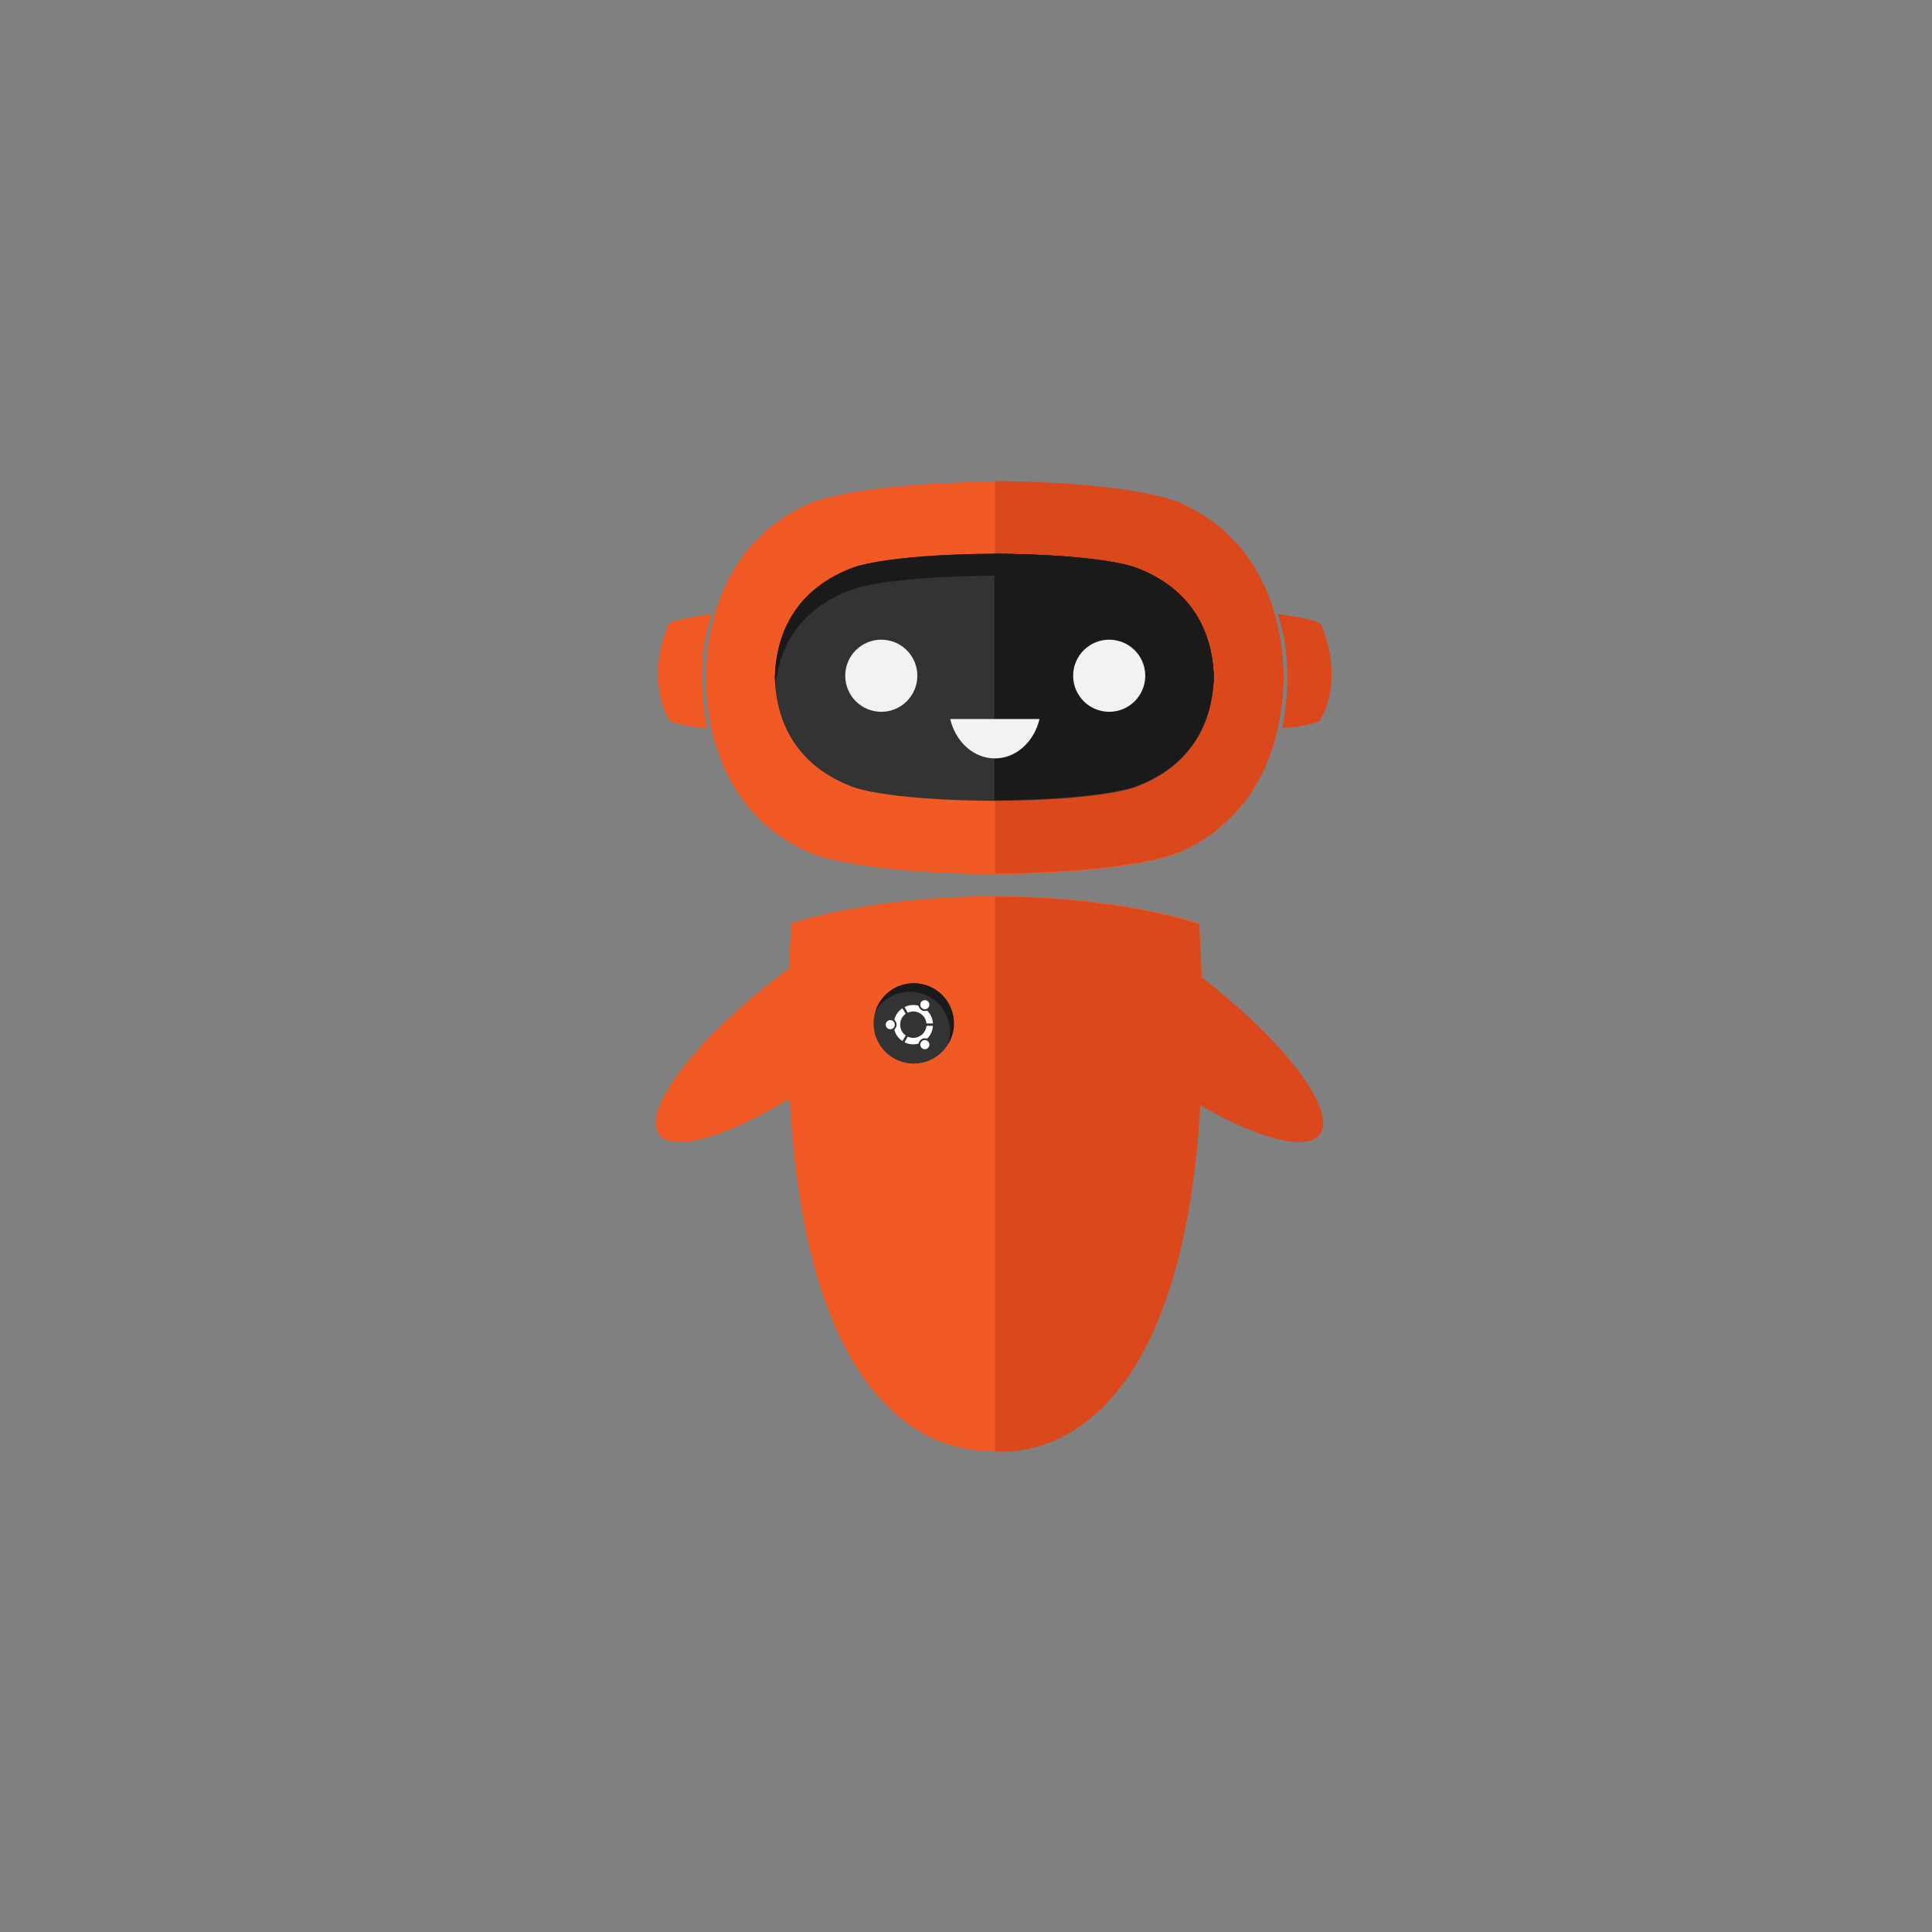 <?xml version="1.0" encoding="UTF-8" standalone="no"?>
<svg
   xmlns:dc="http://purl.org/dc/elements/1.1/"
   xmlns:cc="http://creativecommons.org/ns#"
   xmlns:rdf="http://www.w3.org/1999/02/22-rdf-syntax-ns#"
   xmlns:svg="http://www.w3.org/2000/svg"
   xmlns="http://www.w3.org/2000/svg"
   xmlns:sodipodi="http://sodipodi.sourceforge.net/DTD/sodipodi-0.dtd"
   xmlns:inkscape="http://www.inkscape.org/namespaces/inkscape"
   viewBox="0 0 3333.333 3333.333"
   height="3333.333"
   width="3333.333"
   xml:space="preserve"
   id="svg2"
   version="1.1"
   inkscape:version="0.91 r13725"
   sodipodi:docname="yumi.svg"><rect x="0" y="0" width="3333.333" height="3333.333" fill="#808080" stroke="none"/><sodipodi:namedview
     pagecolor="#ffffff"
     bordercolor="#666666"
     borderopacity="1"
     objecttolerance="10"
     gridtolerance="10"
     guidetolerance="10"
     inkscape:pageopacity="0"
     inkscape:pageshadow="2"
     inkscape:window-width="1863"
     inkscape:window-height="1056"
     id="namedview112"
     showgrid="false"
     inkscape:zoom="0.20025265"
     inkscape:cx="1549.1992"
     inkscape:cy="1270.1322"
     inkscape:window-x="57"
     inkscape:window-y="24"
     inkscape:window-maximized="1"
     inkscape:current-layer="svg2" /><defs
     id="defs6"><clipPath
       id="clipPath18"
       clipPathUnits="userSpaceOnUse"><path
         id="path16"
         d="M 0,2500 H 2500 V 0 H 0 Z" /></clipPath><clipPath
       id="clipPath30"
       clipPathUnits="userSpaceOnUse"><path
         id="path28"
         d="M 0,2500 H 2500 V 0 H 0 Z" /></clipPath><clipPath
       id="clipPath42"
       clipPathUnits="userSpaceOnUse"><path
         id="path40"
         d="M 0,2500 H 2500 V 0 H 0 Z" /></clipPath><clipPath
       id="clipPath54"
       clipPathUnits="userSpaceOnUse"><path
         id="path52"
         d="M 0,2500 H 2500 V 0 H 0 Z" /></clipPath><clipPath
       id="clipPath66"
       clipPathUnits="userSpaceOnUse"><path
         id="path64"
         d="M 0,2500 H 2500 V 0 H 0 Z" /></clipPath><clipPath
       id="clipPath78"
       clipPathUnits="userSpaceOnUse"><path
         id="path76"
         d="M 0,2500 H 2500 V 0 H 0 Z" /></clipPath><clipPath
       id="clipPath90"
       clipPathUnits="userSpaceOnUse"><path
         id="path88"
         d="M 0,2500 H 2500 V 0 H 0 Z" /></clipPath><clipPath
       id="clipPath102"
       clipPathUnits="userSpaceOnUse"><path
         id="path100"
         d="M 0,2500 H 2500 V 0 H 0 Z" /></clipPath><clipPath
       id="clipPath114"
       clipPathUnits="userSpaceOnUse"><path
         id="path112"
         d="M 0,2500 H 2500 V 0 H 0 Z" /></clipPath><clipPath
       id="clipPath126"
       clipPathUnits="userSpaceOnUse"><path
         id="path124"
         d="M 0,2500 H 2500 V 0 H 0 Z" /></clipPath><clipPath
       id="clipPath138"
       clipPathUnits="userSpaceOnUse"><path
         id="path136"
         d="M 0,2500 H 2500 V 0 H 0 Z" /></clipPath><clipPath
       id="clipPath162"
       clipPathUnits="userSpaceOnUse"><path
         id="path160"
         d="M 0,2500 H 2500 V 0 H 0 Z" /></clipPath><clipPath
       id="clipPath174"
       clipPathUnits="userSpaceOnUse"><path
         id="path172"
         d="M 0,2500 H 2500 V 0 H 0 Z" /></clipPath><clipPath
       id="clipPath186"
       clipPathUnits="userSpaceOnUse"><path
         id="path184"
         d="M 0,2500 H 2500 V 0 H 0 Z" /></clipPath><clipPath
       id="clipPath198"
       clipPathUnits="userSpaceOnUse"><path
         id="path196"
         d="M 0,2500 H 2500 V 0 H 0 Z" /></clipPath></defs><g
     transform="matrix(1.333,0,0,-1.333,0,3333.333)"
     id="g10"><g
       id="g12"><g
         clip-path="url(#clipPath18)"
         id="g14"><g
           transform="translate(1552.152,1305.571)"
           id="g20"><path
             id="path22"
             style="fill:#f15a24;fill-opacity:1;fill-rule:nonzero;stroke:none"
             d="M 0,0 C 0,0 -103.01,35.324 -264.107,34.934 -425.203,35.324 -528.123,0 -528.123,0 -568.682,-685.026 -304.072,-685.924 -264.15,-682.204 -224.207,-685.924 40.559,-685.026 0,0" /></g></g></g><g
       id="g24"><g
         clip-path="url(#clipPath30)"
         id="g26"><g
           transform="translate(1552.152,1304.635)"
           id="g32"><path
             id="path34"
             style="fill:#db481b;fill-opacity:1;fill-rule:nonzero;stroke:none"
             d="m 0,0 c 0,0 -103.01,35.365 -264.107,35.365 h -0.045 v -718 h 0.002 C -224.207,-685.635 40.559,-685.027 0,0" /></g></g></g><g
       id="g36"><g
         clip-path="url(#clipPath42)"
         id="g38"><g
           transform="translate(1530.625,1847)"
           id="g44"><path
             id="path46"
             style="fill:#f15a24;fill-opacity:1;fill-rule:nonzero;stroke:none"
             d="m 0,0 c 0,0 -49.625,28 -243.625,30 -194,-2 -243.713,-30 -243.713,-30 -107.175,-50.397 -128.563,-154.918 -130.003,-224 1.44,-69.082 22.828,-173.603 130.003,-224 0,0 49.713,-28 243.713,-30 194,2 243.625,30 243.625,30 107.175,50.397 128.526,154.918 129.94,224 C 128.526,-154.918 107.175,-50.397 0,0" /></g></g></g><g
       id="g48"><g
         clip-path="url(#clipPath54)"
         id="g50"><g
           transform="translate(1531.625,1848)"
           id="g56"><path
             id="path58"
             style="fill:#db481b;fill-opacity:1;fill-rule:nonzero;stroke:none"
             d="m 0,0 c 0,0 -49.625,28 -243.625,30 v -508 c 194,2 243.625,30 243.625,30 107.175,50.397 128.526,154.918 129.94,224 C 128.526,-154.918 107.175,-50.397 0,0" /></g></g></g><g
       id="g60"><g
         clip-path="url(#clipPath66)"
         id="g62"><g
           transform="translate(921.5,1706)"
           id="g68"><path
             id="path70"
             style="fill:#f15a24;fill-opacity:1;fill-rule:nonzero;stroke:none"
             d="m 0,0 c 0,0 -24,-57 -6,-148 0,0 -49.5,4 -50,12 0,0 -31.5,49 0,123 0,0 3.5,6 56,13" /></g></g></g><g
       id="g72"><g
         clip-path="url(#clipPath78)"
         id="g74"><g
           transform="translate(1653.5,1706)"
           id="g80"><path
             id="path82"
             style="fill:#db481b;fill-opacity:1;fill-rule:nonzero;stroke:none"
             d="m 0,0 c 0,0 24,-57 6,-148 0,0 49.5,4 50,12 0,0 31.5,49 0,123 0,0 -3.5,6 -56,13" /></g></g></g><g
       id="g84"><g
         clip-path="url(#clipPath90)"
         id="g86"><g
           transform="translate(1554.926,1692)"
           id="g92"><path
             id="path94"
             style="fill:#333333;fill-opacity:1;fill-rule:nonzero;stroke:none"
             d="m 0,0 c 11.785,-23.893 15.505,-48.548 15.999,-68.5 -1.075,-43.38 -17.305,-109.014 -98.767,-140.662 0,0 -37.718,-17.582 -185.175,-18.838 -147.458,1.256 -185.244,18.838 -185.244,18.838 -81.462,31.648 -97.719,97.282 -98.814,140.662 0.503,19.951 4.228,44.606 16.016,68.5 z" /></g></g></g><g
       id="g96"><g
         clip-path="url(#clipPath102)"
         id="g98"><g
           transform="translate(1555.002,1556)"
           id="g104"><path
             id="path106"
             style="fill:#333333;fill-opacity:1;fill-rule:nonzero;stroke:none"
             d="m 0,0 c 11.784,23.893 15.504,48.548 15.998,68.5 -1.074,43.38 -17.305,109.014 -98.767,140.662 0,0 -37.718,17.582 -185.175,18.838 -147.458,-1.256 -185.244,-18.838 -185.244,-18.838 -81.462,-31.648 -97.719,-97.282 -98.814,-140.662 0.503,-19.951 4.228,-44.606 16.017,-68.5 z" /></g></g></g><g
       id="g108"><g
         clip-path="url(#clipPath114)"
         id="g110"><g
           transform="translate(1101.813,1737.291)"
           id="g116"><path
             id="path118"
             style="fill:#1a1a1a;fill-opacity:1;fill-rule:nonzero;stroke:none"
             d="M 0,0 C 0,0 37.787,16.995 185.244,18.209 332.701,16.995 370.42,0 370.42,0 c 74.382,-27.931 94.374,-83.248 98.106,-124.572 0.356,4.069 0.567,8.01 0.661,11.781 -1.075,43.38 -17.305,109.014 -98.767,140.662 0,0 -37.719,17.582 -185.176,18.838 C 37.787,45.453 0,27.871 0,27.871 -81.462,-3.777 -97.719,-69.411 -98.813,-112.791 c 0.095,-3.771 0.308,-7.712 0.665,-11.781 C -94.397,-83.248 -74.382,-27.931 0,0" /></g></g></g><g
       id="g120"><g
         clip-path="url(#clipPath126)"
         id="g122"><g
           transform="translate(1472.233,1765.162)"
           id="g128"><path
             id="path130"
             style="fill:#1a1a1a;fill-opacity:1;fill-rule:nonzero;stroke:none"
             d="m 0,0 c 0,0 -37.719,17.583 -185.176,18.838 -0.019,0 -0.038,0 -0.057,0 v -319 h 0.057 c 147.457,1 185.176,18.839 185.176,18.839 81.462,31.647 97.692,97.281 98.767,140.661 C 97.692,-97.282 81.462,-31.647 0,0" /></g></g></g><g
       id="g132"><g
         clip-path="url(#clipPath138)"
         id="g134"><g
           transform="translate(1187.333,1626)"
           id="g140"><path
             id="path142"
             style="fill:#f2f2f2;fill-opacity:1;fill-rule:nonzero;stroke:none"
             d="m 0,0 c 0,-25.773 -20.894,-46.667 -46.667,-46.667 -25.773,0 -46.666,20.894 -46.666,46.667 0,25.773 20.893,46.667 46.666,46.667 C -20.894,46.667 0,25.773 0,0" /></g><g
           transform="translate(1482.333,1626)"
           id="g144"><path
             id="path146"
             style="fill:#f2f2f2;fill-opacity:1;fill-rule:nonzero;stroke:none"
             d="m 0,0 c 0,-25.773 -20.893,-46.667 -46.666,-46.667 -25.773,0 -46.667,20.894 -46.667,46.667 0,25.773 20.894,46.667 46.667,46.667 C -20.893,46.667 0,25.773 0,0" /></g><g
           transform="translate(1229.841,1570)"
           id="g148"><path
             id="path150"
             style="fill:#f2f2f2;fill-opacity:1;fill-rule:nonzero;stroke:none"
             d="m 0,0 c 7.004,-29.402 30.232,-51 57.826,-51 27.593,0 50.821,21.598 57.825,51 z" /></g><g
           transform="translate(1425.972,1245.686)"
           id="g152"><path
             id="path154"
             style="fill:#db481b;fill-opacity:1;fill-rule:nonzero;stroke:none"
             d="m 0,0 c -13.718,-18.071 -32.467,-29.909 -52.425,-34.894 25.706,-27.072 57.766,-55.744 94.218,-83.414 109.488,-83.109 217.071,-125.682 240.292,-95.09 23.221,30.59 -46.713,122.763 -156.201,205.872 C 89.158,20.351 52.653,43.657 19.469,61.182 20.346,40.214 14.008,18.455 0,0" /></g></g></g><g
       id="g156"><g
         clip-path="url(#clipPath162)"
         id="g158"><g
           transform="translate(1135.083,1245.686)"
           id="g164"><path
             id="path166"
             style="fill:#f15a24;fill-opacity:1;fill-rule:nonzero;stroke:none"
             d="m 0,0 c 13.717,-18.071 32.466,-29.909 52.424,-34.894 -25.706,-27.072 -57.765,-55.744 -94.218,-83.414 -109.488,-83.109 -217.07,-125.682 -240.291,-95.09 -23.221,30.59 46.712,122.763 156.201,205.872 36.725,27.877 73.23,51.183 106.415,68.708 C -20.347,40.214 -14.008,18.455 0,0" /></g></g></g><g
       id="g168"><g
         clip-path="url(#clipPath174)"
         id="g170"><g
           transform="translate(1234.667,1176)"
           id="g176"><path
             id="path178"
             style="fill:#333333;fill-opacity:1;fill-rule:nonzero;stroke:none"
             d="m 0,0 c 0,-28.719 -23.281,-52 -52,-52 -28.719,0 -52,23.281 -52,52 0,28.719 23.281,52 52,52 C -23.281,52 0,28.719 0,0" /></g></g></g><g
       id="g180"><g
         clip-path="url(#clipPath186)"
         id="g182"><g
           transform="translate(1177.667,1217)"
           id="g188"><path
             id="path190"
             style="fill:#1a1a1a;fill-opacity:1;fill-rule:nonzero;stroke:none"
             d="M 0,0 C 28.719,0 52,-23.281 52,-52 52,-57.538 51.126,-62.869 49.522,-67.875 54.267,-60.032 57,-50.836 57,-41 57,-12.281 33.719,11 5,11 -18.181,11 -37.811,-4.172 -44.523,-25.125 -35.414,-10.066 -18.883,0 0,0" /></g></g></g><g
       id="g192"><g
         clip-path="url(#clipPath198)"
         id="g194"><g
           transform="translate(1168.086,1195.473)"
           id="g200"><path
             id="path202"
             style="fill:#ffffff;fill-opacity:1;fill-rule:nonzero;stroke:none"
             d="m 0,0 c 1.417,-2.373 2.805,-4.698 4.189,-7.018 -9.654,-6.835 -9.584,-21.162 0.015,-28.136 -1.394,-2.342 -2.794,-4.693 -4.23,-7.105 -0.296,0.163 -0.548,0.27 -0.764,0.426 -4.666,3.399 -7.866,7.848 -9.582,13.366 -0.193,0.621 -0.181,1.056 0.338,1.583 3.279,3.33 3.243,8.254 0.018,11.623 -0.273,0.285 -0.487,0.878 -0.387,1.232 1.619,5.716 4.92,10.262 9.723,13.735 0.114,0.083 0.236,0.155 0.361,0.22 C -0.259,-0.043 -0.184,-0.041 0,0" /></g><g
           transform="translate(1207.561,1172.857)"
           id="g204"><path
             id="path206"
             style="fill:#ffffff;fill-opacity:1;fill-rule:nonzero;stroke:none"
             d="m 0,0 c -0.413,-5.444 -2.164,-10.053 -5.317,-14.13 -0.13,-0.167 -0.281,-0.319 -0.397,-0.495 -0.928,-1.414 -1.929,-2.036 -3.875,-1.632 -3.798,0.789 -7.699,-1.967 -8.79,-5.834 -0.217,-0.766 -0.561,-1.076 -1.312,-1.238 -5.484,-1.184 -10.803,-0.735 -15.961,1.495 -0.258,0.111 -0.513,0.234 -0.762,0.366 -0.087,0.046 -0.152,0.134 -0.282,0.253 1.335,2.392 2.671,4.785 4.03,7.22 2.329,-1.013 4.669,-1.568 7.143,-1.564 8.555,0.015 15.654,6.045 16.96,14.5 0.132,0.852 0.415,1.098 1.256,1.079 C -4.918,-0.036 -2.528,0 0,0" /></g><g
           transform="translate(1207.491,1175.961)"
           id="g208"><path
             id="path210"
             style="fill:#ffffff;fill-opacity:1;fill-rule:nonzero;stroke:none"
             d="m 0,0 h -8.295 c -0.734,5.688 -3.457,10.247 -8.526,13.185 -5.05,2.925 -10.325,3.005 -15.783,0.751 -1.344,2.405 -2.679,4.794 -4.064,7.272 0.371,0.191 0.667,0.366 0.98,0.503 5.254,2.279 10.67,2.771 16.256,1.495 0.632,-0.144 0.911,-0.433 1.087,-1.07 1.234,-4.449 5.598,-6.941 10.064,-5.754 0.594,0.157 0.94,0.07 1.365,-0.381 3.99,-4.236 6.26,-9.253 6.912,-15.018 C 0.027,0.712 0,0.435 0,0" /></g><g
           transform="translate(1202.932,1148.444)"
           id="g212"><path
             id="path214"
             style="fill:#ffffff;fill-opacity:1;fill-rule:nonzero;stroke:none"
             d="m 0,0 c -0.059,-3.244 -2.703,-5.857 -5.904,-5.836 -3.251,0.022 -5.92,2.748 -5.865,5.991 0.057,3.29 2.73,5.873 6.019,5.815 C -2.536,5.912 0.058,3.219 0,0" /></g><g
           transform="translate(1152.244,1180.247)"
           id="g216"><path
             id="path218"
             style="fill:#ffffff;fill-opacity:1;fill-rule:nonzero;stroke:none"
             d="m 0,0 c 3.295,0.016 5.937,-2.612 5.924,-5.894 -0.011,-3.237 -2.611,-5.845 -5.849,-5.87 -3.269,-0.024 -5.934,2.631 -5.922,5.902 C -5.836,-2.616 -3.242,-0.016 0,0" /></g><g
           transform="translate(1191.162,1200.315)"
           id="g220"><path
             id="path222"
             style="fill:#ffffff;fill-opacity:1;fill-rule:nonzero;stroke:none"
             d="M 0,0 C 0.068,3.249 2.706,5.817 5.937,5.782 9.237,5.745 11.831,3.087 11.771,-0.199 11.712,-3.469 8.976,-6.098 5.737,-5.995 2.504,-5.893 -0.067,-3.206 0,0" /></g></g></g></g></svg>